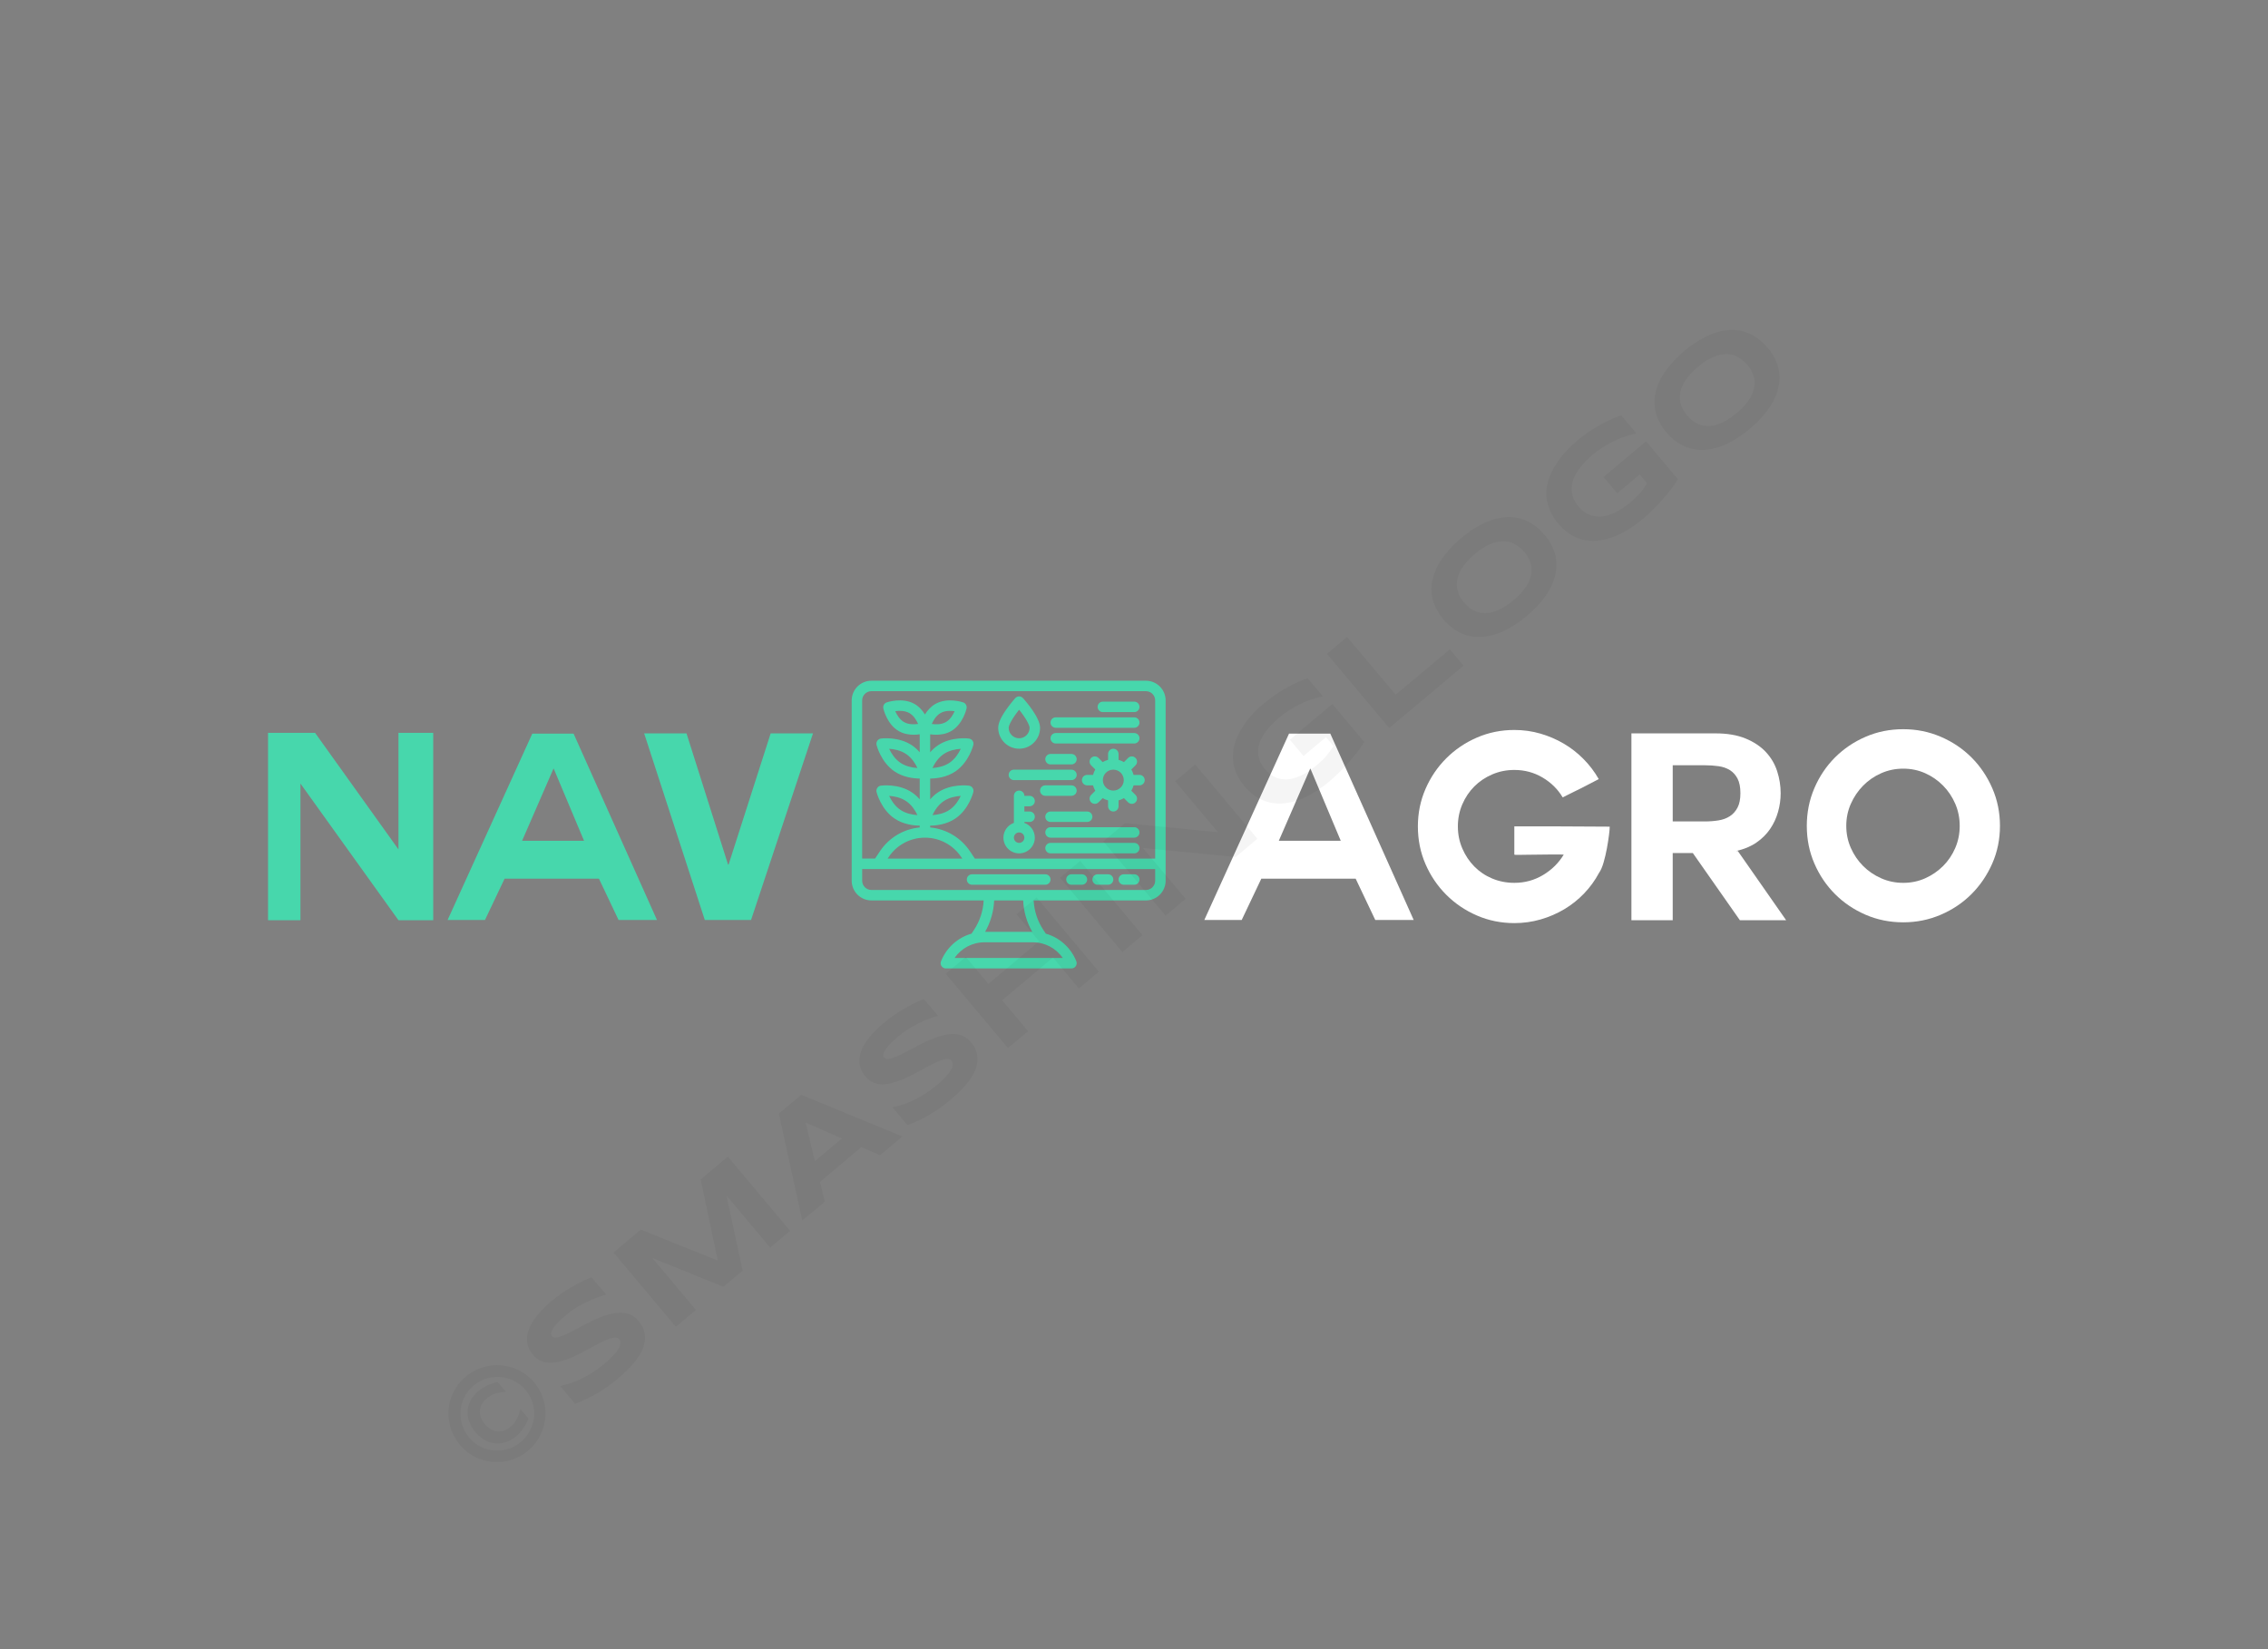 <svg xmlns:mydata="http://www.w3.org/2000/svg" mydata:contrastcolor="11111f" mydata:template="Contrast" mydata:presentation="2.5" mydata:layouttype="undefined" mydata:specialfontid="undefined" mydata:id1="118" mydata:id2="333" mydata:companyname="Nav Agro" mydata:companytagline="" version="1.1" xmlns="http://www.w3.org/2000/svg" xmlns:xlink="http://www.w3.org/1999/xlink" viewBox="0 35 550 400"><rect x="0" y="35" width="550" height="400" fill="#808080" stroke="none"/><g fill="#47d7ac" fill-rule="none" stroke="none" stroke-width="1" stroke-linecap="butt" stroke-linejoin="miter" stroke-miterlimit="10" stroke-dasharray="" stroke-dashoffset="0" font-family="none" font-weight="none" font-size="none" text-anchor="none" style="mix-blend-mode: normal"><g data-paper-data="{&quot;isGlobalGroup&quot;:true,&quot;bounds&quot;:{&quot;x&quot;:65,&quot;y&quot;:200.10612297571922,&quot;width&quot;:420,&quot;height&quot;:69.78775404856154}}"><g data-paper-data="{&quot;isPrimaryText&quot;:true}"><path d="M72.86,225.048v33.151h-7.86v-45.448h7.86h3.55l20.22,28.27v-28.27h8.43v45.448h-8.43z" data-paper-data="{&quot;glyphName&quot;:&quot;N&quot;,&quot;glyphIndex&quot;:0,&quot;firstGlyphOfWord&quot;:true,&quot;word&quot;:1}" fill-rule="nonzero"></path><path d="M108.546,258.136l20.537,-45.194h10.015l20.22,45.194h-9.318l-4.754,-10.015h-22.882l-4.754,10.015zM134.217,221.435l-7.606,17.494h15.022l-7.353,-17.494z" data-paper-data="{&quot;glyphName&quot;:&quot;A&quot;,&quot;glyphIndex&quot;:1,&quot;word&quot;:1}" fill-rule="nonzero"></path><path d="M182.137,258.136h-11.219l-14.706,-45.257h10.268l10.078,31.82h0.127l10.205,-31.82h10.268z" data-paper-data="{&quot;glyphName&quot;:&quot;V&quot;,&quot;glyphIndex&quot;:2,&quot;lastGlyphOfWord&quot;:true,&quot;word&quot;:1}" fill-rule="nonzero"></path><path d="M292.054,258.136l20.537,-45.194h10.015l20.22,45.194h-9.318l-4.754,-10.015h-22.882l-4.754,10.015zM317.725,221.435l-7.606,17.494h15.022l-7.353,-17.494z" data-paper-data="{&quot;glyphName&quot;:&quot;A&quot;,&quot;glyphIndex&quot;:3,&quot;firstGlyphOfWord&quot;:true,&quot;word&quot;:2}" fill-rule="nonzero" fill="#ffffff"></path><path d="M390.365,235.507c0,0.423 -0.063,1.13 -0.19,2.123c-0.127,0.993 -0.296,2.06 -0.507,3.201c-0.211,1.141 -0.475,2.261 -0.792,3.359c-0.317,1.099 -0.687,1.944 -1.109,2.535c-0.972,1.817 -2.176,3.476 -3.613,4.976c-1.437,1.5 -3.043,2.778 -4.817,3.835c-1.775,1.056 -3.687,1.88 -5.736,2.472c-2.049,0.592 -4.173,0.887 -6.37,0.887c-3.212,0 -6.233,-0.613 -9.064,-1.838c-2.831,-1.225 -5.314,-2.905 -7.448,-5.039c-2.134,-2.134 -3.814,-4.617 -5.039,-7.448c-1.225,-2.831 -1.838,-5.874 -1.838,-9.128c0,-3.212 0.613,-6.233 1.838,-9.064c1.225,-2.831 2.905,-5.314 5.039,-7.448c2.134,-2.134 4.617,-3.814 7.448,-5.039c2.831,-1.225 5.853,-1.838 9.064,-1.838c2.197,0 4.31,0.296 6.339,0.887c2.028,0.592 3.919,1.405 5.673,2.44c1.754,1.035 3.349,2.282 4.786,3.74c1.437,1.458 2.662,3.074 3.676,4.849c-1.014,0.507 -1.828,0.93 -2.44,1.268c-0.613,0.338 -1.204,0.644 -1.775,0.919c-0.57,0.275 -1.194,0.581 -1.87,0.919c-0.676,0.338 -1.564,0.782 -2.662,1.331c-1.183,-1.986 -2.81,-3.592 -4.881,-4.817c-2.071,-1.225 -4.352,-1.838 -6.846,-1.838c-1.902,0 -3.687,0.359 -5.356,1.078c-1.669,0.718 -3.116,1.69 -4.342,2.916c-1.225,1.225 -2.197,2.673 -2.916,4.342c-0.718,1.669 -1.078,3.455 -1.078,5.356c0,1.902 0.359,3.687 1.078,5.356c0.718,1.669 1.69,3.127 2.916,4.374c1.225,1.247 2.673,2.219 4.342,2.916c1.669,0.697 3.455,1.046 5.356,1.046c2.535,0 4.86,-0.634 6.972,-1.902c2.113,-1.268 3.782,-2.916 5.007,-4.944c0,0 -0.296,-0.011 -0.887,-0.032c-0.592,-0.021 -1.331,-0.021 -2.219,0c-0.887,0.021 -1.849,0.032 -2.884,0.032c-1.035,0 -1.997,0.011 -2.884,0.032c-0.887,0.021 -1.627,0.032 -2.219,0.032c-0.592,0 -0.887,-0.021 -0.887,-0.063v-6.846c1.606,0 3.349,0 5.229,0c1.88,0 3.824,0 5.831,0c2.007,0 4.036,0.011 6.085,0.032c2.049,0.021 4.046,0.032 5.99,0.032z" data-paper-data="{&quot;glyphName&quot;:&quot;G&quot;,&quot;glyphIndex&quot;:4,&quot;word&quot;:2}" fill-rule="nonzero" fill="#ffffff"></path><path d="M421.044,241.402h0.38l11.726,16.797h-11.219l-11.409,-16.29h-4.881v16.29h-10.015v-45.321h20.41c2.831,0 5.25,0.412 7.258,1.236c2.007,0.824 3.645,1.912 4.912,3.264c1.268,1.352 2.187,2.905 2.757,4.659c0.57,1.754 0.856,3.539 0.856,5.356c0,1.521 -0.211,3.032 -0.634,4.532c-0.423,1.5 -1.067,2.884 -1.933,4.152c-0.866,1.268 -1.976,2.366 -3.328,3.296c-1.352,0.93 -2.979,1.606 -4.881,2.028zM413.374,220.611h-7.733v13.628h7.733c1.183,0 2.303,-0.085 3.359,-0.254c1.056,-0.169 1.976,-0.507 2.757,-1.014c0.782,-0.507 1.405,-1.204 1.87,-2.092c0.465,-0.887 0.697,-2.049 0.697,-3.486c0,-1.479 -0.232,-2.662 -0.697,-3.55c-0.465,-0.887 -1.088,-1.574 -1.87,-2.06c-0.782,-0.486 -1.701,-0.803 -2.757,-0.951c-1.056,-0.148 -2.176,-0.222 -3.359,-0.222z" data-paper-data="{&quot;glyphName&quot;:&quot;R&quot;,&quot;glyphIndex&quot;:5,&quot;word&quot;:2}" fill-rule="nonzero" fill="#ffffff"></path><path d="M485,235.317c0,3.254 -0.623,6.296 -1.87,9.128c-1.247,2.831 -2.926,5.303 -5.039,7.416c-2.113,2.113 -4.595,3.782 -7.448,5.007c-2.852,1.225 -5.884,1.838 -9.096,1.838c-3.254,0 -6.296,-0.613 -9.128,-1.838c-2.831,-1.225 -5.303,-2.895 -7.416,-5.007c-2.113,-2.113 -3.782,-4.585 -5.007,-7.416c-1.225,-2.831 -1.838,-5.874 -1.838,-9.128c0,-3.254 0.613,-6.307 1.838,-9.159c1.225,-2.852 2.895,-5.335 5.007,-7.448c2.113,-2.113 4.585,-3.782 7.416,-5.007c2.831,-1.225 5.874,-1.838 9.128,-1.838c3.212,0 6.244,0.613 9.096,1.838c2.852,1.225 5.335,2.895 7.448,5.007c2.113,2.113 3.793,4.595 5.039,7.448c1.247,2.852 1.87,5.905 1.87,9.159zM461.547,221.435c-1.902,0 -3.687,0.37 -5.356,1.109c-1.669,0.74 -3.127,1.743 -4.374,3.011c-1.247,1.268 -2.24,2.736 -2.979,4.405c-0.74,1.669 -1.109,3.455 -1.109,5.356c0,1.902 0.37,3.687 1.109,5.356c0.74,1.669 1.733,3.127 2.979,4.374c1.247,1.247 2.704,2.24 4.374,2.979c1.669,0.74 3.455,1.109 5.356,1.109c1.902,0 3.676,-0.37 5.324,-1.109c1.648,-0.74 3.095,-1.733 4.342,-2.979c1.247,-1.247 2.229,-2.704 2.947,-4.374c0.718,-1.669 1.078,-3.455 1.078,-5.356c0,-1.902 -0.359,-3.687 -1.078,-5.356c-0.718,-1.669 -1.701,-3.138 -2.947,-4.405c-1.247,-1.268 -2.694,-2.271 -4.342,-3.011c-1.648,-0.74 -3.423,-1.109 -5.324,-1.109z" data-paper-data="{&quot;glyphName&quot;:&quot;O&quot;,&quot;glyphIndex&quot;:6,&quot;lastGlyphOfWord&quot;:true,&quot;word&quot;:2}" fill-rule="nonzero" fill="#ffffff"></path><g data-paper-data="{&quot;isIcon&quot;:&quot;true&quot;,&quot;iconType&quot;:&quot;icon&quot;,&quot;rawIconId&quot;:&quot;5348394&quot;,&quot;selectedEffects&quot;:{&quot;container&quot;:&quot;&quot;,&quot;transformation&quot;:&quot;&quot;,&quot;pattern&quot;:&quot;&quot;},&quot;combineTerms&quot;:&quot;farming&quot;,&quot;isDetailed&quot;:false,&quot;fillRule&quot;:&quot;evenodd&quot;,&quot;bounds&quot;:{&quot;x&quot;:206.54046756624692,&quot;y&quot;:200.10612297571922,&quot;width&quot;:76.13209290331864,&quot;height&quot;:69.78775404856154},&quot;iconStyle&quot;:&quot;icon-in-text&quot;,&quot;suitableAsStandaloneIcon&quot;:true}" fill-rule="evenodd"><path d="M277.887,200.106h-66.562c-2.638,0 -4.785,2.147 -4.785,4.785v43.722c0,2.638 2.147,4.785 4.785,4.785h27.217c-0.126,2.553 -0.933,5.035 -2.388,7.217l-0.559,0.838c-3.316,0.949 -6.063,3.372 -7.395,6.7c-0.156,0.391 -0.109,0.834 0.128,1.183c0.236,0.349 0.63,0.558 1.051,0.558h30.453c0.421,0 0.815,-0.209 1.051,-0.558c0.236,-0.349 0.284,-0.792 0.128,-1.183c-1.331,-3.328 -4.078,-5.751 -7.395,-6.7l-0.559,-0.838c-1.455,-2.183 -2.263,-4.664 -2.39,-7.217h27.22c2.638,0 4.785,-2.147 4.785,-4.785v-43.722c0,-2.638 -2.147,-4.785 -4.785,-4.785zM211.326,202.644h66.562c1.239,0 2.247,1.008 2.247,2.247v38.356h-43.731l-1.18,-1.769c-2.203,-3.305 -5.745,-5.406 -9.65,-5.782v-0.438c1.526,-0.016 4.001,-0.3 6.118,-1.736c3.263,-2.213 4.303,-6.232 4.346,-6.402c0.088,-0.35 0.022,-0.722 -0.181,-1.021c-0.203,-0.299 -0.523,-0.498 -0.882,-0.545c-0.174,-0.023 -4.293,-0.546 -7.556,1.667c-0.719,0.487 -1.33,1.063 -1.846,1.665v-5.048c1.526,-0.016 4.001,-0.3 6.118,-1.736c3.263,-2.213 4.303,-6.232 4.346,-6.402c0.088,-0.35 0.022,-0.722 -0.181,-1.021c-0.203,-0.299 -0.523,-0.498 -0.882,-0.545c-0.174,-0.023 -4.293,-0.546 -7.556,1.667c-0.719,0.487 -1.33,1.063 -1.846,1.665v-4.362c0.436,0.062 0.935,0.106 1.467,0.106c1.123,0 2.396,-0.198 3.553,-0.847c2.906,-1.629 3.769,-5.368 3.804,-5.527c0.141,-0.631 -0.216,-1.267 -0.828,-1.477c-0.154,-0.052 -3.793,-1.267 -6.699,0.362c-1.15,0.645 -1.979,1.621 -2.565,2.574c-0.585,-0.953 -1.415,-1.929 -2.566,-2.575c-2.906,-1.63 -6.546,-0.415 -6.699,-0.362c-0.612,0.209 -0.968,0.845 -0.828,1.477c0.035,0.158 0.898,3.897 3.804,5.527c1.157,0.649 2.43,0.847 3.553,0.847c0.532,0 1.03,-0.045 1.467,-0.107v4.362c-0.516,-0.602 -1.127,-1.178 -1.846,-1.665c-3.264,-2.213 -7.383,-1.691 -7.556,-1.667c-0.358,0.048 -0.679,0.246 -0.882,0.545c-0.203,0.299 -0.268,0.67 -0.181,1.021c0.043,0.17 1.082,4.19 4.346,6.402c2.118,1.436 4.592,1.719 6.118,1.736v5.048c-0.516,-0.602 -1.127,-1.178 -1.846,-1.665c-3.264,-2.213 -7.383,-1.691 -7.556,-1.667c-0.358,0.048 -0.679,0.246 -0.882,0.545c-0.203,0.299 -0.268,0.67 -0.181,1.021c0.043,0.17 1.082,4.19 4.346,6.402c2.118,1.436 4.592,1.719 6.118,1.736v0.438c-3.905,0.377 -7.447,2.478 -9.65,5.782l-1.179,1.769h-3.128v-38.356c0,-1.239 1.008,-2.247 2.247,-2.247zM252.22,211.526c0,2.799 -2.277,5.075 -5.075,5.075c-2.799,0 -5.075,-2.277 -5.075,-5.075c0,-1.159 0.701,-2.697 2.142,-4.701c0.981,-1.363 1.948,-2.445 1.989,-2.49c0.241,-0.268 0.584,-0.421 0.944,-0.421c0.36,0 0.704,0.153 0.944,0.421c0.69,0.769 4.131,4.728 4.131,7.192zM275.059,207.719h-7.613c-0.701,0 -1.269,-0.568 -1.269,-1.269c0,-0.701 0.568,-1.269 1.269,-1.269h7.613c0.701,0 1.269,0.568 1.269,1.269c0,0.701 -0.568,1.269 -1.269,1.269zM249.682,211.526c0,-0.654 -0.948,-2.411 -2.538,-4.386c-1.589,1.975 -2.538,3.731 -2.538,4.386c0,1.399 1.138,2.538 2.538,2.538c1.399,0 2.538,-1.138 2.538,-2.538zM225.96,210.598c0.386,-0.892 1.066,-2.052 2.152,-2.661c1.086,-0.609 2.431,-0.584 3.393,-0.447c-0.386,0.892 -1.066,2.052 -2.151,2.661v0c-1.086,0.609 -2.431,0.584 -3.393,0.447zM217.106,207.491c0.963,-0.135 2.31,-0.161 3.392,0.446c1.086,0.609 1.765,1.768 2.151,2.659c-0.962,0.135 -2.31,0.161 -3.392,-0.446v-0c-1.086,-0.609 -1.765,-1.768 -2.151,-2.659zM275.059,211.526h-19.033c-0.701,0 -1.269,-0.568 -1.269,-1.269c0,-0.701 0.568,-1.269 1.269,-1.269h19.033c0.701,0 1.269,0.568 1.269,1.269c0,0.701 -0.568,1.269 -1.269,1.269zM275.059,215.333h-19.033c-0.701,0 -1.269,-0.568 -1.269,-1.269c0,-0.701 0.568,-1.269 1.269,-1.269h19.033c0.701,0 1.269,0.568 1.269,1.269c0,0.701 -0.568,1.269 -1.269,1.269zM274.354,221.639c0.239,0.404 0.424,0.842 0.544,1.307h1.43c0.701,0 1.269,0.568 1.269,1.269c0,0.701 -0.568,1.269 -1.269,1.269h-1.43c-0.12,0.465 -0.306,0.904 -0.544,1.307l1.013,1.013c0.495,0.496 0.495,1.299 0,1.794c-0.248,0.248 -0.572,0.372 -0.897,0.372c-0.325,0 -0.649,-0.124 -0.897,-0.372l-1.013,-1.013c-0.404,0.239 -0.842,0.424 -1.307,0.544v1.43c0,0.701 -0.568,1.269 -1.269,1.269c-0.701,0 -1.269,-0.568 -1.269,-1.269v-1.43c-0.465,-0.12 -0.904,-0.306 -1.307,-0.544l-1.013,1.013c-0.248,0.248 -0.572,0.372 -0.897,0.372c-0.325,0 -0.649,-0.124 -0.897,-0.372c-0.495,-0.496 -0.495,-1.299 0,-1.794l1.013,-1.013c-0.239,-0.404 -0.424,-0.842 -0.544,-1.307h-1.43c-0.701,0 -1.269,-0.568 -1.269,-1.269c0,-0.701 0.568,-1.269 1.269,-1.269h1.43c0.12,-0.465 0.306,-0.904 0.544,-1.307l-1.013,-1.013c-0.495,-0.496 -0.495,-1.299 0,-1.794c0.496,-0.495 1.299,-0.495 1.794,0l1.013,1.013c0.404,-0.239 0.842,-0.424 1.307,-0.544v-1.43c0,-0.701 0.568,-1.269 1.269,-1.269c0.701,0 1.269,0.568 1.269,1.269v1.43c0.465,0.12 0.904,0.306 1.307,0.544l1.013,-1.013c0.496,-0.495 1.299,-0.495 1.794,0c0.495,0.496 0.495,1.299 0,1.794zM222.485,221.278c-1.182,-0.074 -2.795,-0.362 -4.144,-1.276c-1.351,-0.916 -2.217,-2.312 -2.722,-3.382c1.177,0.072 2.786,0.359 4.146,1.282c1.349,0.915 2.214,2.307 2.72,3.377zM230.268,220.002c-1.35,0.915 -2.963,1.203 -4.144,1.277c0.506,-1.071 1.37,-2.462 2.72,-3.377c1.35,-0.915 2.963,-1.203 4.144,-1.276c-0.506,1.071 -1.37,2.462 -2.72,3.377zM259.833,220.408h-5.075c-0.701,0 -1.269,-0.568 -1.269,-1.269c0,-0.701 0.568,-1.269 1.269,-1.269h5.075c0.701,0 1.269,0.568 1.269,1.269c0,0.701 -0.568,1.269 -1.269,1.269zM261.102,222.946c0,0.701 -0.568,1.269 -1.269,1.269h-13.958c-0.701,0 -1.269,-0.568 -1.269,-1.269c0,-0.701 0.568,-1.269 1.269,-1.269h13.958c0.701,0 1.269,0.568 1.269,1.269zM267.446,224.215c0,1.399 1.138,2.538 2.538,2.538c1.399,0 2.538,-1.138 2.538,-2.538c0,-1.399 -1.138,-2.538 -2.538,-2.538c-1.399,0 -2.538,1.138 -2.538,2.538zM261.102,226.752c0,0.701 -0.568,1.269 -1.269,1.269h-6.344c-0.701,0 -1.269,-0.568 -1.269,-1.269c0,-0.701 0.568,-1.269 1.269,-1.269h6.344c0.701,0 1.269,0.568 1.269,1.269zM250.951,229.29c0,0.701 -0.568,1.269 -1.269,1.269h-1.269v1.269h1.269c0.701,0 1.269,0.568 1.269,1.269c0,0.701 -0.568,1.269 -1.269,1.269h-1.269v0.218c1.477,0.524 2.538,1.934 2.538,3.588c0,2.099 -1.708,3.807 -3.807,3.807c-2.099,0 -3.807,-1.708 -3.807,-3.807c0,-1.654 1.061,-3.065 2.538,-3.588v-6.563c0,-0.701 0.568,-1.269 1.269,-1.269c0.701,0 1.269,0.568 1.269,1.269h1.269c0.701,0 1.269,0.568 1.269,1.269zM222.485,232.698c-1.182,-0.074 -2.795,-0.362 -4.144,-1.276c-1.351,-0.916 -2.217,-2.312 -2.722,-3.382c1.177,0.072 2.786,0.359 4.146,1.282c1.349,0.915 2.214,2.307 2.72,3.377zM230.268,231.421c-1.35,0.915 -2.963,1.203 -4.144,1.277c0.506,-1.071 1.37,-2.462 2.72,-3.377c1.35,-0.915 2.963,-1.203 4.144,-1.276c-0.506,1.071 -1.37,2.462 -2.72,3.377zM254.757,234.366c-0.701,0 -1.269,-0.568 -1.269,-1.269c0,-0.701 0.568,-1.269 1.269,-1.269h8.882c0.701,0 1.269,0.568 1.269,1.269c0,0.701 -0.568,1.269 -1.269,1.269zM253.489,236.903c0,-0.701 0.568,-1.269 1.269,-1.269h20.302c0.701,0 1.269,0.568 1.269,1.269c0,0.701 -0.568,1.269 -1.269,1.269h-20.302c-0.701,0 -1.269,-0.568 -1.269,-1.269zM245.875,238.172c0,0.7 0.569,1.269 1.269,1.269c0.7,0 1.269,-0.569 1.269,-1.269c0,-0.7 -0.569,-1.269 -1.269,-1.269c-0.7,0 -1.269,0.569 -1.269,1.269zM224.305,238.172c3.547,0 6.84,1.762 8.808,4.714l0.241,0.362h-18.098l0.241,-0.362c1.968,-2.952 5.26,-4.714 8.808,-4.714zM253.489,240.71c0,-0.701 0.568,-1.269 1.269,-1.269h20.302c0.701,0 1.269,0.568 1.269,1.269c0,0.701 -0.568,1.269 -1.269,1.269h-20.302c-0.701,0 -1.269,-0.568 -1.269,-1.269zM211.326,250.861c-1.239,0 -2.247,-1.008 -2.247,-2.247v-2.828h71.057v2.828c0,1.239 -1.008,2.247 -2.247,2.247zM234.456,248.323c0,-0.701 0.568,-1.269 1.269,-1.269h17.764c0.701,0 1.269,0.568 1.269,1.269c0,0.701 -0.568,1.269 -1.269,1.269h-17.764c-0.701,0 -1.269,-0.568 -1.269,-1.269zM258.564,248.323c0,-0.701 0.568,-1.269 1.269,-1.269h2.538c0.701,0 1.269,0.568 1.269,1.269c0,0.701 -0.568,1.269 -1.269,1.269h-2.538c-0.701,0 -1.269,-0.568 -1.269,-1.269zM264.908,248.323c0,-0.701 0.568,-1.269 1.269,-1.269h2.538c0.701,0 1.269,0.568 1.269,1.269c0,0.701 -0.568,1.269 -1.269,1.269h-2.538c-0.701,0 -1.269,-0.568 -1.269,-1.269zM272.522,247.054h2.538c0.701,0 1.269,0.568 1.269,1.269c0,0.701 -0.568,1.269 -1.269,1.269h-2.538c-0.701,0 -1.269,-0.568 -1.269,-1.269c0,-0.701 0.568,-1.269 1.269,-1.269zM250.323,261.012h-11.433c1.342,-2.351 2.084,-4.95 2.196,-7.613h7.037c0.112,2.663 0.857,5.262 2.2,7.613zM231.488,267.356c1.621,-2.36 4.305,-3.807 7.263,-3.807h11.711c2.958,0 5.642,1.447 7.263,3.807z" data-paper-data="{&quot;isPathIcon&quot;:true}"></path></g></g></g></g><g class="watermark-group" style="opacity:0.04"><path class="watermark-path" d="M129.52,370.3a11.88,11.88,0,0,1,2.58,5.58,12,12,0,0,1,.11,3,11.81,11.81,0,0,1-.64,2.93,12.34,12.34,0,0,1-1.41,2.72,11.65,11.65,0,0,1-2.13,2.32,12,12,0,0,1-2.64,1.69,13,13,0,0,1-2.91.9,12.47,12.47,0,0,1-3,.12,12.17,12.17,0,0,1-2.93-.64,11.8,11.8,0,0,1-2.72-1.38,12.19,12.19,0,0,1-4-4.79,11.85,11.85,0,0,1-.89-2.92,12.14,12.14,0,0,1-.13-3,11.54,11.54,0,0,1,.64-2.92,11.67,11.67,0,0,1,3.5-5,11.44,11.44,0,0,1,2.67-1.69,11.64,11.64,0,0,1,2.92-.91,10.71,10.71,0,0,1,3-.12,11.68,11.68,0,0,1,5.66,2,11.7,11.7,0,0,1,2.34,2.12m-1.4,8.76a13,13,0,0,1-1.22,2.32,9.68,9.68,0,0,1-1.81,2,7.44,7.44,0,0,1-2.38,1.37,6.17,6.17,0,0,1-5.11-.46,8.73,8.73,0,0,1-3.85-4.58,6.69,6.69,0,0,1-.34-2.66,6.09,6.09,0,0,1,.77-2.47,7.15,7.15,0,0,1,1.75-2.11,9.58,9.58,0,0,1,1.09-.81,8.23,8.23,0,0,1,1.12-.63,8.14,8.14,0,0,1,1.19-.46,12.71,12.71,0,0,1,1.32-.37l2,2.38a12.83,12.83,0,0,0-1.56.17,7.86,7.86,0,0,0-1.23.32,4.5,4.5,0,0,0-1,.49,6.41,6.41,0,0,0-.93.67,4.49,4.49,0,0,0-1.15,1.39,3.87,3.87,0,0,0-.45,1.58,4.12,4.12,0,0,0,.26,1.63,6.11,6.11,0,0,0,2.36,2.82,4.43,4.43,0,0,0,1.57.53,3.91,3.91,0,0,0,1.62-.17,4.71,4.71,0,0,0,1.57-.89,10.5,10.5,0,0,0,.83-.79,5.71,5.71,0,0,0,.65-.93,10.13,10.13,0,0,0,.54-1.14,12.24,12.24,0,0,0,.44-1.49l2,2.33m-14.46,4.55a8.86,8.86,0,0,0,2.78,2.22,9,9,0,0,0,3.29.94,9.15,9.15,0,0,0,3.39-.37,8.68,8.68,0,0,0,3.11-1.69,8.8,8.8,0,0,0,2.22-2.78,9.15,9.15,0,0,0,1-3.29,8.95,8.95,0,0,0-4.83-8.76,9,9,0,0,0-6.73-.57,9,9,0,0,0-5.33,4.47,8.94,8.94,0,0,0-.57,6.71,8.76,8.76,0,0,0,1.7,3.12"></path><path class="watermark-path" d="M147,349c-.48.12-1.09.31-1.82.57a24.37,24.37,0,0,0-2.4,1A28.35,28.35,0,0,0,140,352a20.72,20.72,0,0,0-2.71,1.94c-.7.59-1.28,1.11-1.74,1.57a15.07,15.07,0,0,0-1.1,1.22,4.09,4.09,0,0,0-.59.92,2.32,2.32,0,0,0-.22.64,1.16,1.16,0,0,0,0,.47,1.83,1.83,0,0,0,.18.29,1.15,1.15,0,0,0,1,.37,5.54,5.54,0,0,0,1.51-.38q.87-.35,1.95-.9l2.26-1.18q1.2-.65,2.49-1.29c.87-.44,1.73-.83,2.59-1.17a18.94,18.94,0,0,1,2.6-.81,9.27,9.27,0,0,1,2.46-.29,6.25,6.25,0,0,1,2.24.49,5.12,5.12,0,0,1,1.89,1.47,6.35,6.35,0,0,1,1.41,2.61,6,6,0,0,1,.09,2.6,8.3,8.3,0,0,1-.9,2.52,17.79,17.79,0,0,1-1.62,2.37,23.92,23.92,0,0,1-2,2.15c-.72.67-1.41,1.29-2.09,1.87a33.79,33.79,0,0,1-5.33,3.7,32.29,32.29,0,0,1-4.91,2.28l-3.61-4.3a21.38,21.38,0,0,0,5.39-1.87,27.2,27.2,0,0,0,5.4-3.56,21.59,21.59,0,0,0,2.38-2.27,8.67,8.67,0,0,0,1.18-1.7,2.32,2.32,0,0,0,.27-1.19,1.34,1.34,0,0,0-.28-.74,1.21,1.21,0,0,0-1-.42,4.32,4.32,0,0,0-1.55.34,15.77,15.77,0,0,0-2,.88c-.72.37-1.48.77-2.27,1.21l-2.45,1.3c-.85.45-1.7.85-2.56,1.21a22.37,22.37,0,0,1-2.54.86,10,10,0,0,1-2.43.32,5.76,5.76,0,0,1-2.2-.45,5,5,0,0,1-1.89-1.45,6.12,6.12,0,0,1-1.31-2.41,6,6,0,0,1-.1-2.41,8.28,8.28,0,0,1,.81-2.38,14.06,14.06,0,0,1,1.49-2.24,22.37,22.37,0,0,1,1.85-2.05q1-1,2-1.77c.7-.59,1.44-1.15,2.23-1.7s1.62-1.06,2.44-1.53,1.63-.91,2.43-1.3,1.58-.75,2.3-1L147,349"></path><path class="watermark-path" d="M186.76,337.57l-10.6-12.63,3.92,18.24-4.66,3.91-17.27-7,10.6,12.63-4.86,4.07-15.09-18,6.59-5.54,18.69,7.52-4.15-19.71,6.57-5.52,15.09,18-4.83,4.05"></path><path class="watermark-path" d="M208.84,313.24l-10,8.42,1.16,4.82L194.56,331l-5.68-25.89,5.42-4.55,24.51,10.09-5.42,4.55-4.55-2m-11.23,3.45,6.57-5.52-8.83-3.87,2.26,9.39"></path><path class="watermark-path" d="M227.49,281.38c-.48.12-1.09.31-1.82.57a24.37,24.37,0,0,0-2.4,1,26.11,26.11,0,0,0-2.7,1.47,20.72,20.72,0,0,0-2.71,1.94c-.7.59-1.28,1.11-1.74,1.57a13.39,13.39,0,0,0-1.1,1.22,4.29,4.29,0,0,0-.59.91,2.48,2.48,0,0,0-.22.65,1.16,1.16,0,0,0,0,.47,1.83,1.83,0,0,0,.18.29,1.15,1.15,0,0,0,1,.37,5.54,5.54,0,0,0,1.51-.38q.87-.34,2-.9l2.26-1.18q1.2-.64,2.49-1.29c.87-.44,1.73-.83,2.59-1.17a18.94,18.94,0,0,1,2.6-.81,9.27,9.27,0,0,1,2.46-.29,6.08,6.08,0,0,1,2.24.49,5.09,5.09,0,0,1,1.89,1.46,6.47,6.47,0,0,1,1.41,2.61,6.07,6.07,0,0,1,.09,2.61,8.3,8.3,0,0,1-.9,2.52,16.32,16.32,0,0,1-1.63,2.36,21.41,21.41,0,0,1-2,2.16c-.72.67-1.41,1.29-2.1,1.86a33.36,33.36,0,0,1-5.32,3.71,31.92,31.92,0,0,1-4.92,2.28l-3.6-4.3a21.38,21.38,0,0,0,5.39-1.87,27.2,27.2,0,0,0,5.4-3.56,21.59,21.59,0,0,0,2.38-2.27,8.67,8.67,0,0,0,1.18-1.7A2.32,2.32,0,0,0,231,293a1.34,1.34,0,0,0-.28-.74,1.21,1.21,0,0,0-1-.42,4.32,4.32,0,0,0-1.55.34,16.54,16.54,0,0,0-2,.88c-.71.37-1.47.77-2.26,1.21l-2.46,1.3c-.84.44-1.7.85-2.55,1.21a24.53,24.53,0,0,1-2.54.86A10,10,0,0,1,214,298a5.76,5.76,0,0,1-2.2-.45,5,5,0,0,1-1.89-1.45,6.12,6.12,0,0,1-1.31-2.41,5.78,5.78,0,0,1-.1-2.41,8,8,0,0,1,.81-2.38,14.61,14.61,0,0,1,1.49-2.25,22.26,22.26,0,0,1,1.85-2q1-1,2-1.77c.7-.59,1.44-1.15,2.23-1.7s1.62-1.06,2.44-1.53,1.63-.91,2.43-1.31,1.58-.74,2.3-1l3.5,4.16"></path><path class="watermark-path" d="M261.64,274.74l-6.29-7.5L243,277.61l6.3,7.5-4.86,4.07-15.09-18,4.85-4.08,5.49,6.55L252,263.3l-5.49-6.55,4.86-4.07,15.09,18-4.86,4.08"></path><path class="watermark-path" d="M272.18,265.9l-15.09-18,4.86-4.08,15.09,18-4.86,4.08"></path><path class="watermark-path" d="M299.65,242.85l-22.51-2.18L287.51,253l-4.85,4.08-15.1-18,5.28-4.43,22.56,2.22L285,224.5l4.83-4.06,15.09,18-5.26,4.42"></path><path class="watermark-path" d="M306.68,205.52a31.88,31.88,0,0,1,5.29-3.66,34.48,34.48,0,0,1,5.14-2.35l3.69,4.39a20.77,20.77,0,0,0-2.37.61,20.47,20.47,0,0,0-2.61,1,25.12,25.12,0,0,0-2.76,1.49,23.9,23.9,0,0,0-2.8,2,20.42,20.42,0,0,0-2.8,2.77,12.77,12.77,0,0,0-1.64,2.52,7,7,0,0,0-.68,2.24,6,6,0,0,0,.66,3.64,8.16,8.16,0,0,0,.94,1.38,9.12,9.12,0,0,0,1.08,1.07,6.39,6.39,0,0,0,1.47.91,6.73,6.73,0,0,0,1.88.48,6.54,6.54,0,0,0,2.28-.18,11.67,11.67,0,0,0,2.74-1.07,19.38,19.38,0,0,0,3.18-2.22c.57-.48,1.06-.92,1.46-1.31a14.57,14.57,0,0,0,1-1.13,11.46,11.46,0,0,0,.81-1.05l.74-1.09-1.82-2.17-5.45,4.57-3.31-3.94,10.31-8.65,7.71,9.19a29,29,0,0,1-1.67,2.43q-1,1.26-2.1,2.52c-.74.84-1.5,1.65-2.3,2.44s-1.58,1.5-2.33,2.14a31,31,0,0,1-3.59,2.61,22.55,22.55,0,0,1-3.64,1.83,15.64,15.64,0,0,1-3.63.89,10.72,10.72,0,0,1-3.49-.15,10.45,10.45,0,0,1-3.28-1.33,12.54,12.54,0,0,1-3-2.67,12,12,0,0,1-2.08-3.44,10.45,10.45,0,0,1-.71-3.5,11.14,11.14,0,0,1,.51-3.51,15.72,15.72,0,0,1,1.56-3.43,21.62,21.62,0,0,1,2.42-3.28,30.3,30.3,0,0,1,3.15-3"></path><path class="watermark-path" d="M336.91,211.59l-15.1-18,4.86-4.08,11.79,14,13.13-11,3.31,3.94-18,15.1"></path><path class="watermark-path" d="M374.54,164.71a12.28,12.28,0,0,1,2.59,4.81,10.44,10.44,0,0,1,0,5,14.62,14.62,0,0,1-2.33,5,25.55,25.55,0,0,1-4.56,4.85,26.07,26.07,0,0,1-5.6,3.67,14.79,14.79,0,0,1-5.38,1.43,10.43,10.43,0,0,1-4.94-.89,13.24,13.24,0,0,1-6.87-8.18,10.48,10.48,0,0,1,0-5,14.51,14.51,0,0,1,2.36-5,25.23,25.23,0,0,1,4.57-4.89,25,25,0,0,1,5.59-3.64,14.45,14.45,0,0,1,5.35-1.43,10.31,10.31,0,0,1,4.93.92,12.22,12.22,0,0,1,4.28,3.38m-4.91,4.11a8.36,8.36,0,0,0-2-1.72,5.5,5.5,0,0,0-2.65-.85,7.72,7.72,0,0,0-3.32.57,14.49,14.49,0,0,0-4,2.52,16.72,16.72,0,0,0-2.38,2.4,10.15,10.15,0,0,0-1.39,2.24,6.71,6.71,0,0,0-.56,2.1,5.69,5.69,0,0,0,.1,1.9,6.21,6.21,0,0,0,.61,1.69,9.85,9.85,0,0,0,1,1.44,10.48,10.48,0,0,0,1.26,1.23,6.67,6.67,0,0,0,1.57.92,6.1,6.1,0,0,0,1.85.41,6.8,6.8,0,0,0,2.15-.2,11.06,11.06,0,0,0,2.45-1,17.67,17.67,0,0,0,2.77-1.94,14.39,14.39,0,0,0,3.18-3.52,7.74,7.74,0,0,0,1.14-3.17,5.54,5.54,0,0,0-.37-2.74,8.52,8.52,0,0,0-1.36-2.3"></path><path class="watermark-path" d="M382.66,141.76A32.3,32.3,0,0,1,388,138.1a34.12,34.12,0,0,1,5.15-2.35l3.69,4.4a19.62,19.62,0,0,0-2.37.6,22.08,22.08,0,0,0-2.61,1,26,26,0,0,0-2.77,1.49,23.9,23.9,0,0,0-2.8,2,21,21,0,0,0-2.8,2.78,13.19,13.19,0,0,0-1.64,2.51,7.29,7.29,0,0,0-.68,2.24,6.36,6.36,0,0,0,.06,2,5.8,5.8,0,0,0,.61,1.68,8.12,8.12,0,0,0,.93,1.38,9.16,9.16,0,0,0,1.08,1.08,6.56,6.56,0,0,0,1.48.9,6,6,0,0,0,1.87.48,6.76,6.76,0,0,0,2.28-.17,12,12,0,0,0,2.74-1.08,18.57,18.57,0,0,0,3.18-2.22c.58-.48,1.06-.92,1.46-1.31s.75-.77,1.05-1.12.57-.72.81-1.06l.73-1.09-1.82-2.17-5.45,4.57-3.3-3.94,10.3-8.65,7.71,9.19a29,29,0,0,1-1.67,2.43q-1,1.26-2.1,2.52c-.73.84-1.5,1.66-2.3,2.44s-1.57,1.5-2.33,2.14a31,31,0,0,1-3.59,2.61,22.15,22.15,0,0,1-3.64,1.83,15.56,15.56,0,0,1-3.62.89,11,11,0,0,1-3.49-.14,10.84,10.84,0,0,1-3.28-1.33,12.82,12.82,0,0,1-3-2.68,12.12,12.12,0,0,1-2.08-3.43A10.71,10.71,0,0,1,375,155a11.18,11.18,0,0,1,.51-3.51,15.51,15.51,0,0,1,1.57-3.43,21.44,21.44,0,0,1,2.42-3.28,30.19,30.19,0,0,1,3.14-3"></path><path class="watermark-path" d="M428.63,119.31a12.26,12.26,0,0,1,2.59,4.82,10.44,10.44,0,0,1,0,5,14.53,14.53,0,0,1-2.34,5,25.29,25.29,0,0,1-4.56,4.86,26,26,0,0,1-5.59,3.67,14.84,14.84,0,0,1-5.38,1.43,10.61,10.61,0,0,1-4.95-.89,12.15,12.15,0,0,1-4.3-3.37,12,12,0,0,1-2.56-4.81,10.48,10.48,0,0,1,0-5,14.39,14.39,0,0,1,2.35-5,27.89,27.89,0,0,1,10.16-8.53,14.49,14.49,0,0,1,5.36-1.43,10.27,10.27,0,0,1,4.92.92,12.21,12.21,0,0,1,4.28,3.37m-4.91,4.12a8.17,8.17,0,0,0-2-1.72,5.58,5.58,0,0,0-2.65-.86,7.86,7.86,0,0,0-3.31.58,14.49,14.49,0,0,0-4,2.52,16.21,16.21,0,0,0-2.38,2.4,9.85,9.85,0,0,0-1.4,2.24,7,7,0,0,0-.56,2.1,6,6,0,0,0,.1,1.9,6.23,6.23,0,0,0,.62,1.69,8.49,8.49,0,0,0,1,1.44,9.18,9.18,0,0,0,1.26,1.23,6.67,6.67,0,0,0,1.57.92,6,6,0,0,0,1.84.41,6.86,6.86,0,0,0,2.16-.2,11.26,11.26,0,0,0,2.45-1,17.62,17.62,0,0,0,2.76-1.94,14.67,14.67,0,0,0,3.19-3.52,7.71,7.71,0,0,0,1.13-3.17,5.53,5.53,0,0,0-.36-2.74,8.55,8.55,0,0,0-1.37-2.3"></path></g></svg>